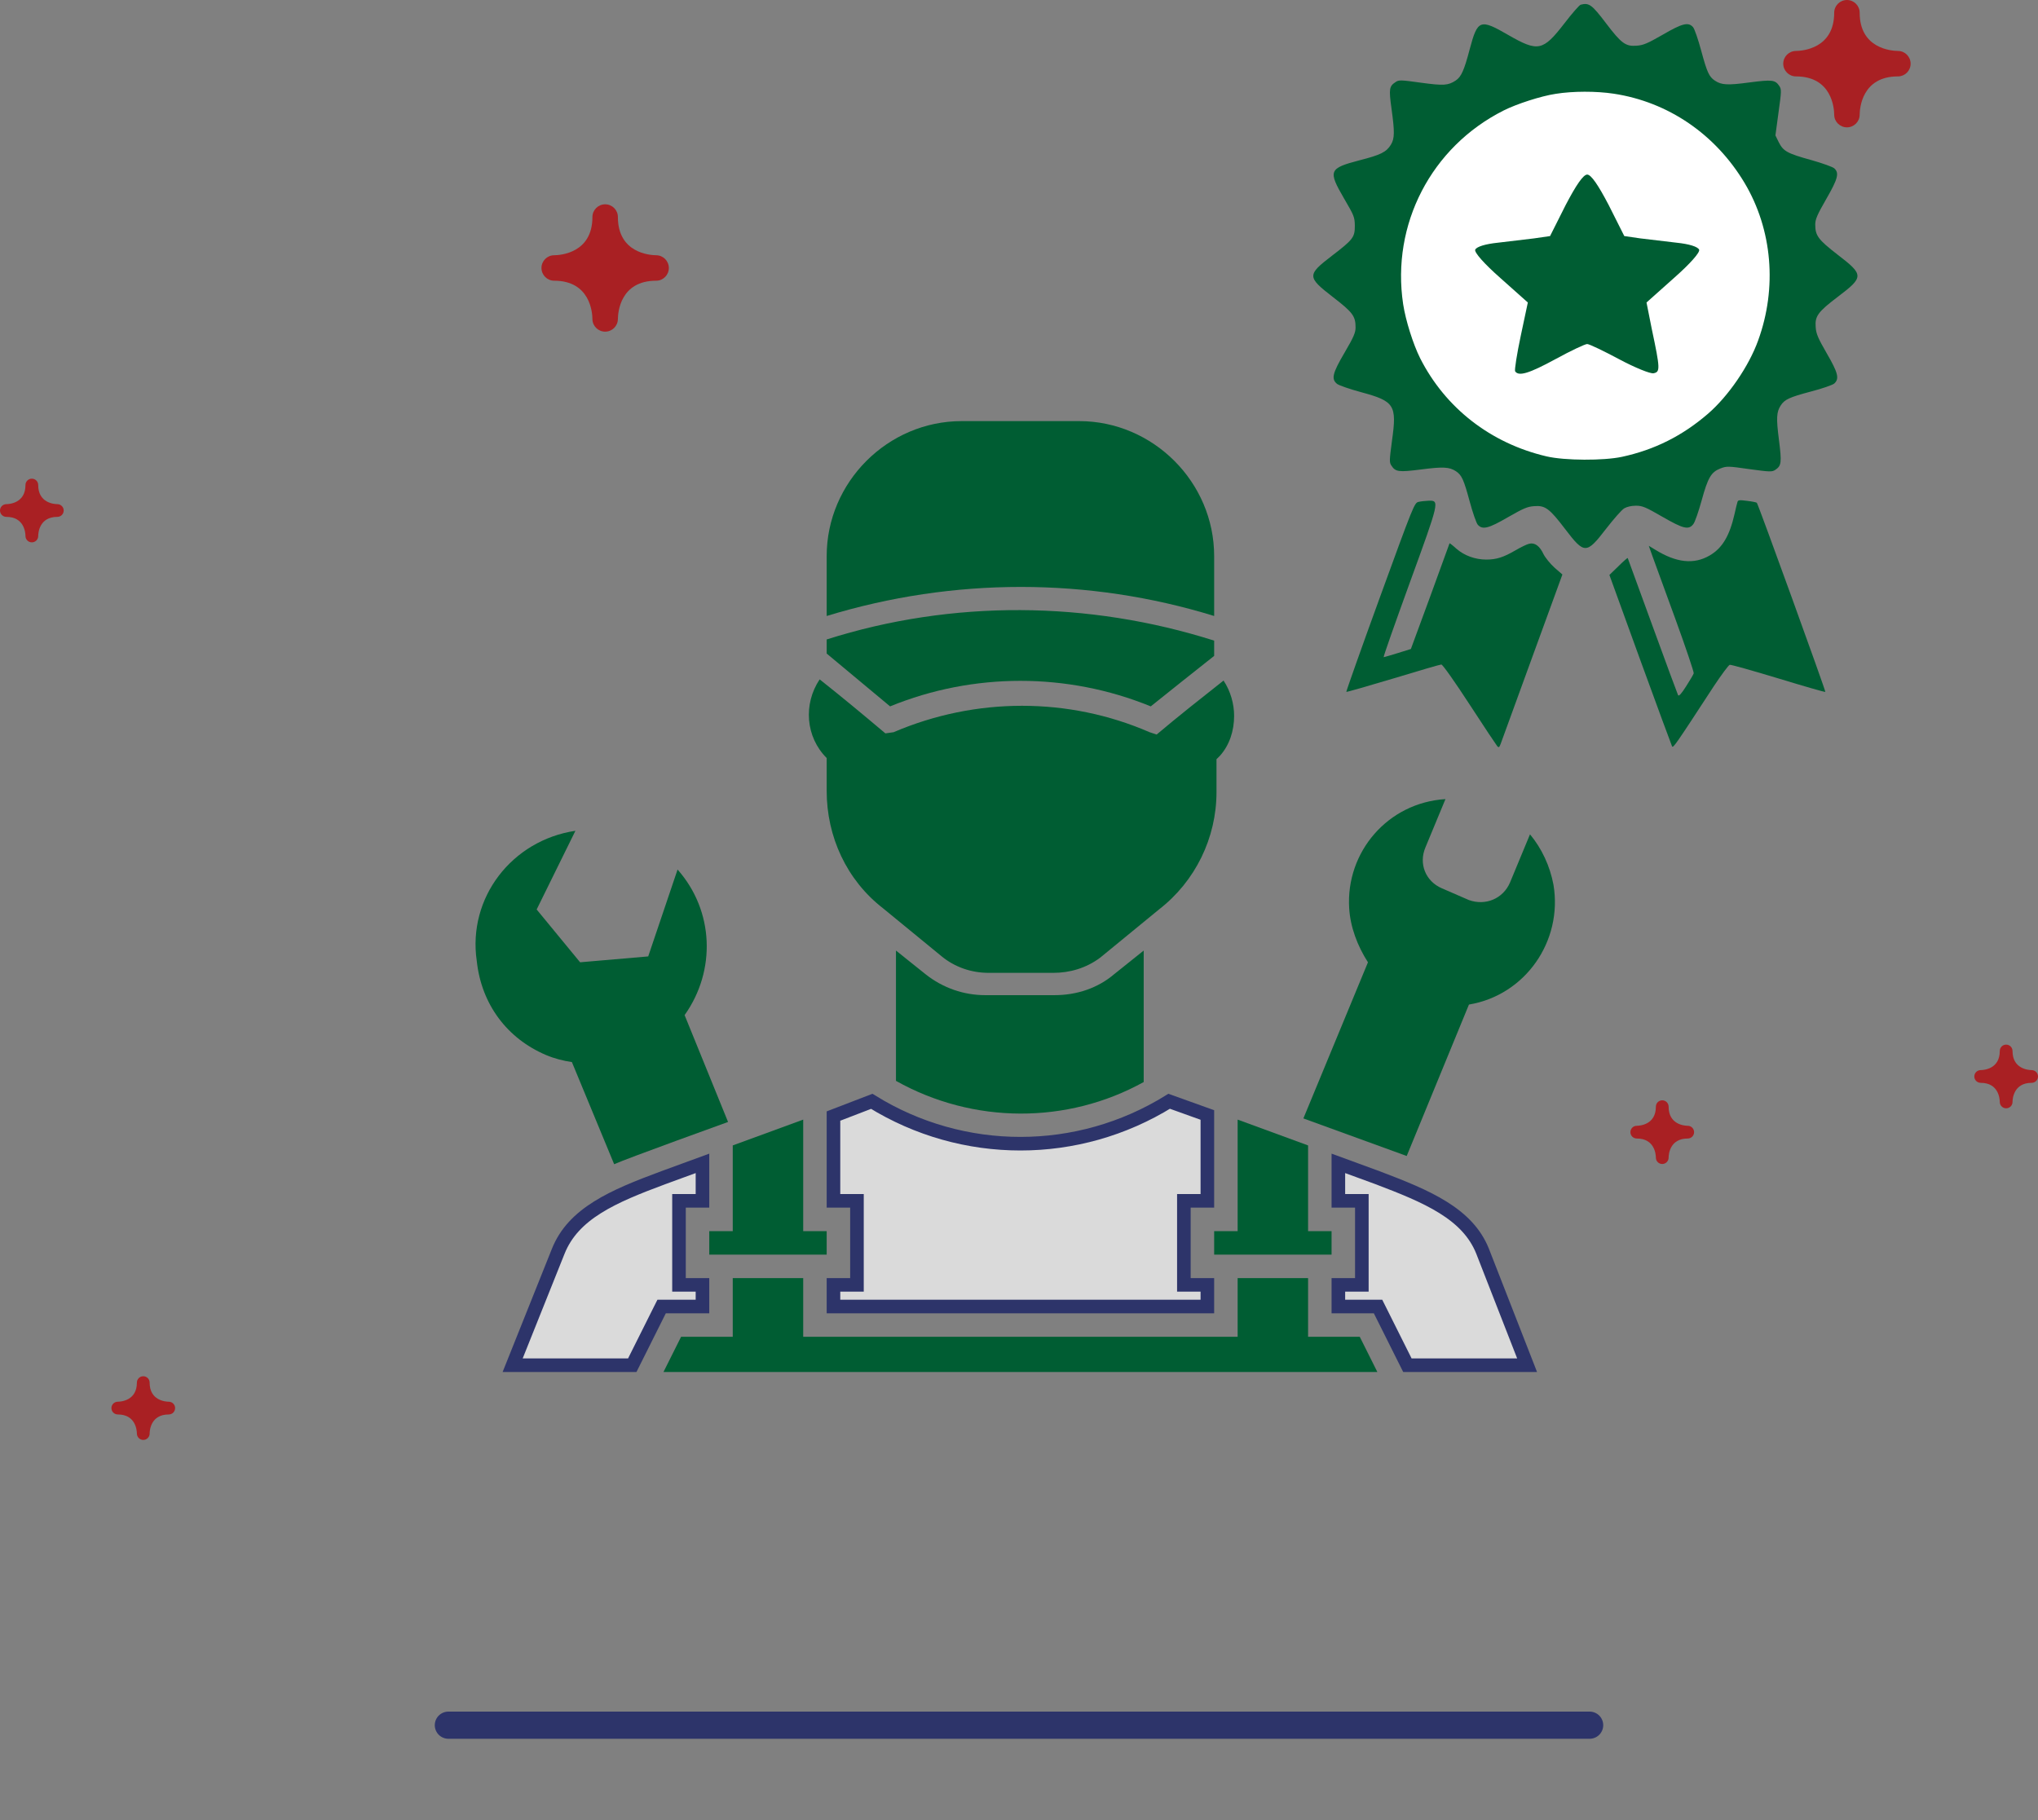 <svg width="150" height="134" viewBox="0 0 150 134" fill="none" xmlns="http://www.w3.org/2000/svg">
<rect x="0" y="0" width="150" height="134" fill="#808080" stroke="none"/>
<path d="M33 127H117" stroke="#2D346A" stroke-width="2" stroke-miterlimit="10" stroke-linecap="round"/>
<circle cx="116.818" cy="20.182" r="15.576" fill="white"/>
<path d="M116.343 0.346C116.246 0.368 115.708 0.982 115.147 1.714C113.563 3.761 113.208 3.837 111.031 2.587C108.93 1.37 108.758 1.435 108.176 3.611C107.766 5.173 107.551 5.658 107.142 5.928C106.581 6.294 106.258 6.316 104.588 6.089C103.123 5.885 102.961 5.874 102.724 6.036C102.25 6.348 102.217 6.531 102.411 7.954C102.659 9.731 102.649 10.195 102.368 10.658C102.034 11.197 101.625 11.401 100.063 11.8C97.8 12.393 97.735 12.565 98.931 14.623C99.664 15.873 99.707 15.981 99.718 16.616C99.718 17.467 99.599 17.629 98.037 18.825C96.184 20.247 96.195 20.388 98.113 21.875C99.567 22.994 99.772 23.275 99.772 24.105C99.772 24.492 99.632 24.816 98.964 25.957C98.059 27.498 97.972 27.908 98.414 28.263C98.554 28.371 99.362 28.651 100.203 28.877C102.638 29.535 102.821 29.825 102.455 32.422C102.26 33.898 102.25 34.038 102.411 34.276C102.713 34.739 102.939 34.772 104.62 34.556C106.215 34.351 106.667 34.373 107.152 34.685C107.583 34.966 107.734 35.299 108.165 36.894C108.391 37.734 108.661 38.51 108.768 38.629C109.113 39.016 109.555 38.909 110.999 38.068C112.108 37.433 112.421 37.292 112.917 37.261C113.725 37.196 114.037 37.422 115.201 38.952C116.612 40.806 116.763 40.806 118.207 38.931C118.768 38.209 119.36 37.53 119.544 37.423C119.748 37.304 120.071 37.228 120.406 37.228C120.88 37.228 121.117 37.326 122.345 38.037C123.897 38.931 124.284 39.028 124.629 38.586C124.748 38.446 125.017 37.659 125.244 36.84C125.707 35.149 125.944 34.75 126.634 34.481C127.086 34.309 127.194 34.309 128.756 34.535C130.265 34.739 130.416 34.75 130.664 34.589C131.116 34.287 131.148 34.061 130.933 32.38C130.728 30.785 130.75 30.333 131.063 29.848C131.353 29.406 131.698 29.244 133.282 28.824C134.112 28.609 134.888 28.339 135.006 28.232C135.394 27.876 135.286 27.445 134.446 26.001C133.81 24.892 133.67 24.579 133.637 24.083C133.573 23.275 133.799 22.962 135.275 21.842C137.193 20.388 137.193 20.237 135.254 18.75C133.81 17.629 133.605 17.349 133.605 16.52C133.605 16.143 133.756 15.798 134.413 14.655C135.275 13.158 135.383 12.738 135.006 12.393C134.887 12.285 134.133 12.016 133.336 11.79C131.536 11.294 131.256 11.132 130.922 10.475L130.674 9.969L130.9 8.288C131.116 6.736 131.126 6.585 130.965 6.337C130.652 5.874 130.437 5.853 128.767 6.068C127.162 6.284 126.709 6.262 126.224 5.939C125.793 5.659 125.642 5.324 125.211 3.73C124.985 2.89 124.716 2.114 124.608 1.995C124.263 1.607 123.821 1.715 122.378 2.556C121.268 3.191 120.955 3.332 120.46 3.364C119.651 3.429 119.339 3.203 118.218 1.727C117.162 0.335 116.957 0.185 116.343 0.346ZM118.768 6.897C122.776 7.501 126.267 9.882 128.411 13.48C130.447 16.907 130.813 21.184 129.402 25.063C128.723 26.96 127.194 29.179 125.706 30.462C123.821 32.088 121.773 33.112 119.381 33.629C118.034 33.92 115.168 33.91 113.832 33.597C109.717 32.638 106.377 30.031 104.523 26.367C104.006 25.332 103.457 23.587 103.274 22.391C102.39 16.519 105.342 10.819 110.665 8.136C111.624 7.652 113.423 7.069 114.501 6.908C115.772 6.703 117.485 6.703 118.768 6.897Z" fill="#005D33"/>
<path d="M115.23 15.104L114.087 17.378L112.917 17.548C112.268 17.622 111.072 17.769 110.241 17.867C109.304 17.965 108.682 18.161 108.578 18.38C108.499 18.576 109.227 19.408 110.449 20.484L112.451 22.269L111.931 24.715C111.645 26.06 111.463 27.234 111.515 27.332C111.775 27.723 112.529 27.503 114.505 26.427C115.622 25.815 116.662 25.326 116.819 25.326C116.974 25.326 118.041 25.84 119.184 26.451C120.328 27.062 121.471 27.527 121.705 27.478C122.199 27.38 122.199 27.16 121.575 24.225L121.186 22.268L123.187 20.482C124.409 19.406 125.137 18.575 125.059 18.379C124.954 18.158 124.331 17.962 123.395 17.866C122.563 17.767 121.368 17.621 120.719 17.547L119.55 17.377L118.406 15.102C117.627 13.61 117.107 12.852 116.821 12.852C116.531 12.853 116.01 13.611 115.23 15.104Z" fill="#005D33"/>
<path d="M127.882 36.948C127.85 37.045 127.753 37.432 127.667 37.831C127.301 39.447 126.762 40.353 125.835 40.892C124.672 41.57 123.379 41.43 121.817 40.461L121.353 40.18L121.633 40.967C121.795 41.398 122.549 43.477 123.314 45.578C124.079 47.679 124.682 49.479 124.661 49.565C124.639 49.652 124.381 50.083 124.1 50.525C123.745 51.085 123.562 51.279 123.508 51.171C123.465 51.084 122.614 48.789 121.622 46.064C120.631 43.338 119.812 41.096 119.801 41.075C119.78 41.064 119.468 41.334 119.112 41.689L118.455 42.325L120.718 48.563C121.967 51.99 123.023 54.856 123.066 54.942C123.153 55.082 123.314 54.845 126.126 50.535C126.698 49.673 127.225 48.962 127.312 48.94C127.398 48.919 129.004 49.371 130.889 49.942C132.764 50.513 134.326 50.966 134.348 50.934C134.391 50.89 129.402 37.099 129.305 37.012C129.272 36.98 128.96 36.915 128.594 36.872C128.033 36.797 127.925 36.808 127.882 36.948Z" fill="#005D33"/>
<path d="M104.404 36.948C104.102 37.012 104.027 37.206 101.57 43.952C100.18 47.766 99.07 50.912 99.091 50.933C99.113 50.955 100.664 50.513 102.529 49.953C104.403 49.382 105.998 48.918 106.084 48.918C106.181 48.918 107.086 50.201 108.164 51.86C109.209 53.466 110.135 54.856 110.2 54.931C110.308 55.049 110.351 55.028 110.448 54.769C110.502 54.608 111.557 51.731 112.775 48.38L114.995 42.292L114.413 41.786C114.101 41.506 113.735 41.053 113.605 40.794C113.325 40.191 112.959 39.922 112.549 40.029C112.388 40.062 111.946 40.277 111.558 40.503C110.653 41.031 110.136 41.193 109.392 41.193C108.573 41.193 107.776 40.901 107.194 40.395C106.925 40.148 106.699 39.975 106.688 39.997C106.688 40.007 106.041 41.774 105.266 43.908L103.843 47.776L102.874 48.078C102.346 48.24 101.872 48.38 101.839 48.38C101.796 48.38 102.658 45.934 103.746 42.938C105.955 36.872 105.966 36.84 105.147 36.861C104.91 36.872 104.565 36.905 104.404 36.948Z" fill="#005D33"/>
<path d="M45.478 23.482C45.483 23.011 45.644 20.665 48.291 20.665C48.295 20.665 48.295 20.665 48.298 20.665C48.302 20.665 48.305 20.665 48.309 20.665C48.312 20.665 48.312 20.665 48.312 20.665H48.314C48.314 20.665 48.316 20.665 48.319 20.665C48.823 20.651 49.228 20.236 49.228 19.727C49.228 19.212 48.811 18.792 48.295 18.79C47.824 18.785 45.478 18.624 45.478 15.977C45.478 15.46 45.059 15.04 44.541 15.04C44.023 15.04 43.603 15.46 43.603 15.977C43.603 18.624 41.257 18.785 40.786 18.79C40.27 18.792 39.853 19.212 39.853 19.727C39.853 20.245 40.273 20.665 40.791 20.665C43.437 20.665 43.598 23.014 43.603 23.477C43.603 23.482 43.603 23.482 43.603 23.482C43.603 23.489 43.605 23.496 43.603 23.496V23.499V23.501V23.506C43.617 24.01 44.032 24.415 44.541 24.415C45.056 24.415 45.476 23.998 45.478 23.482Z" fill="#A92023"/>
<path d="M136.875 8.442C136.88 7.971 137.041 5.625 139.687 5.625C139.692 5.625 139.692 5.625 139.695 5.625C139.699 5.625 139.702 5.625 139.706 5.625C139.709 5.625 139.709 5.625 139.709 5.625H139.711C139.711 5.625 139.713 5.625 139.716 5.625C140.22 5.611 140.625 5.198 140.625 4.688C140.625 4.172 140.208 3.752 139.692 3.75C139.221 3.745 136.875 3.584 136.875 0.937C136.875 0.42 136.455 0 135.938 0C135.42 0 135 0.42 135 0.937C135 3.584 132.654 3.745 132.183 3.75C131.667 3.755 131.25 4.172 131.25 4.688C131.25 5.205 131.67 5.625 132.188 5.625C134.834 5.625 134.995 7.973 135 8.438C135 8.442 135 8.442 135 8.442C135 8.449 135.002 8.456 135 8.456V8.459V8.461C135 8.461 135 8.463 135 8.466C135.014 8.97 135.429 9.375 135.938 9.375C136.453 9.375 136.873 8.958 136.875 8.442Z" fill="#A92023"/>
<path d="M121.875 85.221C121.873 84.984 121.791 83.812 120.469 83.812H120.466H120.462H120.459H120.457C120.204 83.805 120 83.599 120 83.344C120 83.086 120.209 82.877 120.466 82.875C120.703 82.873 121.875 82.791 121.875 81.469C121.875 81.209 122.084 81 122.344 81C122.604 81 122.813 81.209 122.813 81.469C122.813 82.791 123.984 82.873 124.221 82.875C124.479 82.877 124.688 83.086 124.688 83.344C124.688 83.604 124.479 83.812 124.219 83.812C122.895 83.812 122.815 84.987 122.813 85.219V85.221C122.813 85.223 122.81 85.228 122.81 85.228C122.813 85.228 122.813 85.228 122.813 85.228V85.231V85.233C122.805 85.486 122.599 85.688 122.344 85.688C122.084 85.688 121.875 85.479 121.875 85.221Z" fill="#A92023"/>
<path d="M147.187 81.122C147.185 80.885 147.103 79.713 145.781 79.713H145.779H145.774H145.772H145.77C145.516 79.706 145.312 79.5 145.312 79.245C145.312 78.987 145.521 78.778 145.779 78.776C146.016 78.773 147.187 78.692 147.187 77.37C147.187 77.109 147.396 76.901 147.656 76.901C147.916 76.901 148.125 77.109 148.125 77.37C148.125 78.692 149.297 78.773 149.534 78.776C149.791 78.778 150 78.987 150 79.245C150 79.505 149.791 79.713 149.531 79.713C148.207 79.713 148.127 80.888 148.125 81.12V81.122C148.125 81.124 148.123 81.129 148.123 81.129C148.125 81.129 148.125 81.129 148.125 81.129V81.131V81.134C148.118 81.387 147.912 81.588 147.656 81.588C147.398 81.588 147.19 81.38 147.187 81.122Z" fill="#A92023"/>
<path d="M1.875 39.459C1.873 39.222 1.791 38.05 0.469 38.05H0.466H0.459H0.457C0.204 38.043 0 37.837 0 37.581C0 37.324 0.209 37.115 0.466 37.113C0.703 37.111 1.875 37.028 1.875 35.706C1.875 35.446 2.084 35.238 2.344 35.238C2.604 35.238 2.812 35.446 2.812 35.706C2.812 37.028 3.984 37.111 4.221 37.113C4.479 37.115 4.688 37.324 4.688 37.581C4.688 37.842 4.479 38.05 4.219 38.05C2.895 38.05 2.815 39.224 2.812 39.456V39.459C2.812 39.461 2.81 39.466 2.81 39.466C2.812 39.466 2.812 39.466 2.812 39.466V39.468V39.471C2.805 39.724 2.599 39.925 2.344 39.925C2.086 39.925 1.877 39.717 1.875 39.459Z" fill="#A92023"/>
<path d="M10.076 105.535C10.073 105.298 9.991 104.126 8.669 104.126H8.667H8.66H8.658C8.405 104.119 8.201 103.913 8.201 103.657C8.201 103.399 8.409 103.191 8.667 103.188C8.904 103.186 10.076 103.104 10.076 101.782C10.076 101.522 10.284 101.313 10.544 101.313C10.805 101.313 11.013 101.522 11.013 101.782C11.013 103.104 12.185 103.186 12.422 103.188C12.68 103.191 12.888 103.399 12.888 103.657C12.888 103.917 12.68 104.126 12.419 104.126C11.095 104.126 11.015 105.3 11.013 105.532V105.535C11.013 105.537 11.011 105.542 11.011 105.542C11.013 105.542 11.013 105.542 11.013 105.542V105.544V105.546C11.006 105.799 10.8 106.001 10.544 106.001C10.287 106.001 10.078 105.792 10.076 105.535Z" fill="#A92023"/>
<path d="M60.845 55.803V58.222C60.845 61.593 62.314 64.79 64.993 66.864L69.314 70.407C70.265 71.185 71.475 71.617 72.771 71.617C74.327 71.617 75.882 71.617 77.524 71.617C78.734 71.617 79.944 71.272 80.981 70.494L85.302 66.951C87.981 64.877 89.536 61.679 89.536 58.309V55.889L89.796 55.63C90.487 54.852 90.833 53.815 90.833 52.691C90.833 51.827 90.573 50.877 90.055 50.099C88.413 51.395 86.771 52.691 85.129 54.074L84.611 53.901C78.648 51.309 71.82 51.309 65.771 53.901L65.166 53.988C63.524 52.605 61.968 51.309 60.327 50.013C59.117 51.827 59.289 54.247 60.845 55.803Z" fill="#005D33"/>
<path d="M49.975 94.086V94.586H50.475H51.703V96.179H49.006H48.697L48.558 96.455L46.536 100.5H37.732L41.087 92.112C41.642 90.725 42.635 89.719 43.968 88.882C45.311 88.038 46.971 87.384 48.833 86.691C48.833 86.691 48.834 86.691 48.834 86.691L51.703 85.641V88.401H50.475H49.975V88.901V94.086Z" fill="#DADADA" stroke="#2D346A"/>
<path d="M52.203 92.358H60.845V90.63H59.117V82.42L53.931 84.321V90.63H52.203V92.358Z" fill="#005D33"/>
<path d="M65.512 52C71.648 49.494 78.561 49.494 84.697 52C85.561 51.309 88.586 48.889 89.364 48.284V47.16C80.117 44.222 70.092 44.136 60.845 47.074V48.111L65.512 52Z" fill="#005D33"/>
<path d="M84.178 79.654V69.975L82.018 71.704C80.808 72.741 79.252 73.259 77.611 73.259H72.512C70.956 73.259 69.401 72.741 68.104 71.704L65.944 69.975V79.568C71.647 82.766 78.561 82.766 84.178 79.654Z" fill="#005D33"/>
<path d="M100.234 88.901V88.401H99.734H98.506V85.641L101.374 86.691C103.195 87.384 104.855 88.038 106.21 88.883C107.556 89.721 108.567 90.727 109.121 92.109C109.121 92.11 109.121 92.111 109.122 92.112L112.397 100.5H103.586L101.564 96.455L101.426 96.179H101.117H98.506V94.586H99.734H100.234V94.086V88.901Z" fill="#DADADA" stroke="#2D346A"/>
<path d="M89.364 92.358H98.005V90.63H96.277V84.321L91.092 82.42V90.63H91.005H89.364V92.358Z" fill="#005D33"/>
<path d="M89.364 45.346V40.938C89.364 35.494 84.87 31 79.425 31H70.783C65.339 31 60.845 35.494 60.845 40.938V45.346C70.178 42.494 80.117 42.494 89.364 45.346Z" fill="#005D33"/>
<path d="M63.074 88.901V88.401H62.574H61.345V82.158L64.162 81.075C70.877 85.235 79.339 85.234 86.053 81.071L88.864 82.08V88.401H87.635H87.135V88.901V94.086V94.586H87.635H88.864V96.179H61.345V94.586H62.574H63.074V94.086V88.901Z" fill="#DADADA" stroke="#2D346A"/>
<path d="M96.277 98.407V94.086H91.092V98.407H59.117V94.086H53.931V98.407H50.129L48.833 101H101.376L100.08 98.407H96.277Z" fill="#005D33"/>
<path d="M40.191 77.667C40.796 77.926 41.487 78.099 42.092 78.185L45.203 85.704C46.154 85.272 53.586 82.593 53.586 82.593L50.388 74.728C52.722 71.444 52.549 67.037 49.87 64.012L47.709 70.407L42.697 70.839L39.499 66.951L42.351 61.16C37.685 61.852 34.401 66.086 35.092 70.753C35.438 73.951 37.339 76.457 40.191 77.667Z" fill="#005D33"/>
<path d="M103.536 85.099L108.117 73.951C112.265 73.259 115.03 69.284 114.339 65.136C114.08 63.753 113.475 62.457 112.61 61.42L111.141 64.963C110.623 66.173 109.326 66.691 108.117 66.259L106.129 65.395C104.919 64.876 104.401 63.58 104.919 62.37L106.388 58.827C102.154 59.086 99.043 62.716 99.302 66.864C99.388 68.247 99.907 69.63 100.684 70.84L95.931 82.333L103.536 85.099Z" fill="#005D33"/>
</svg>
